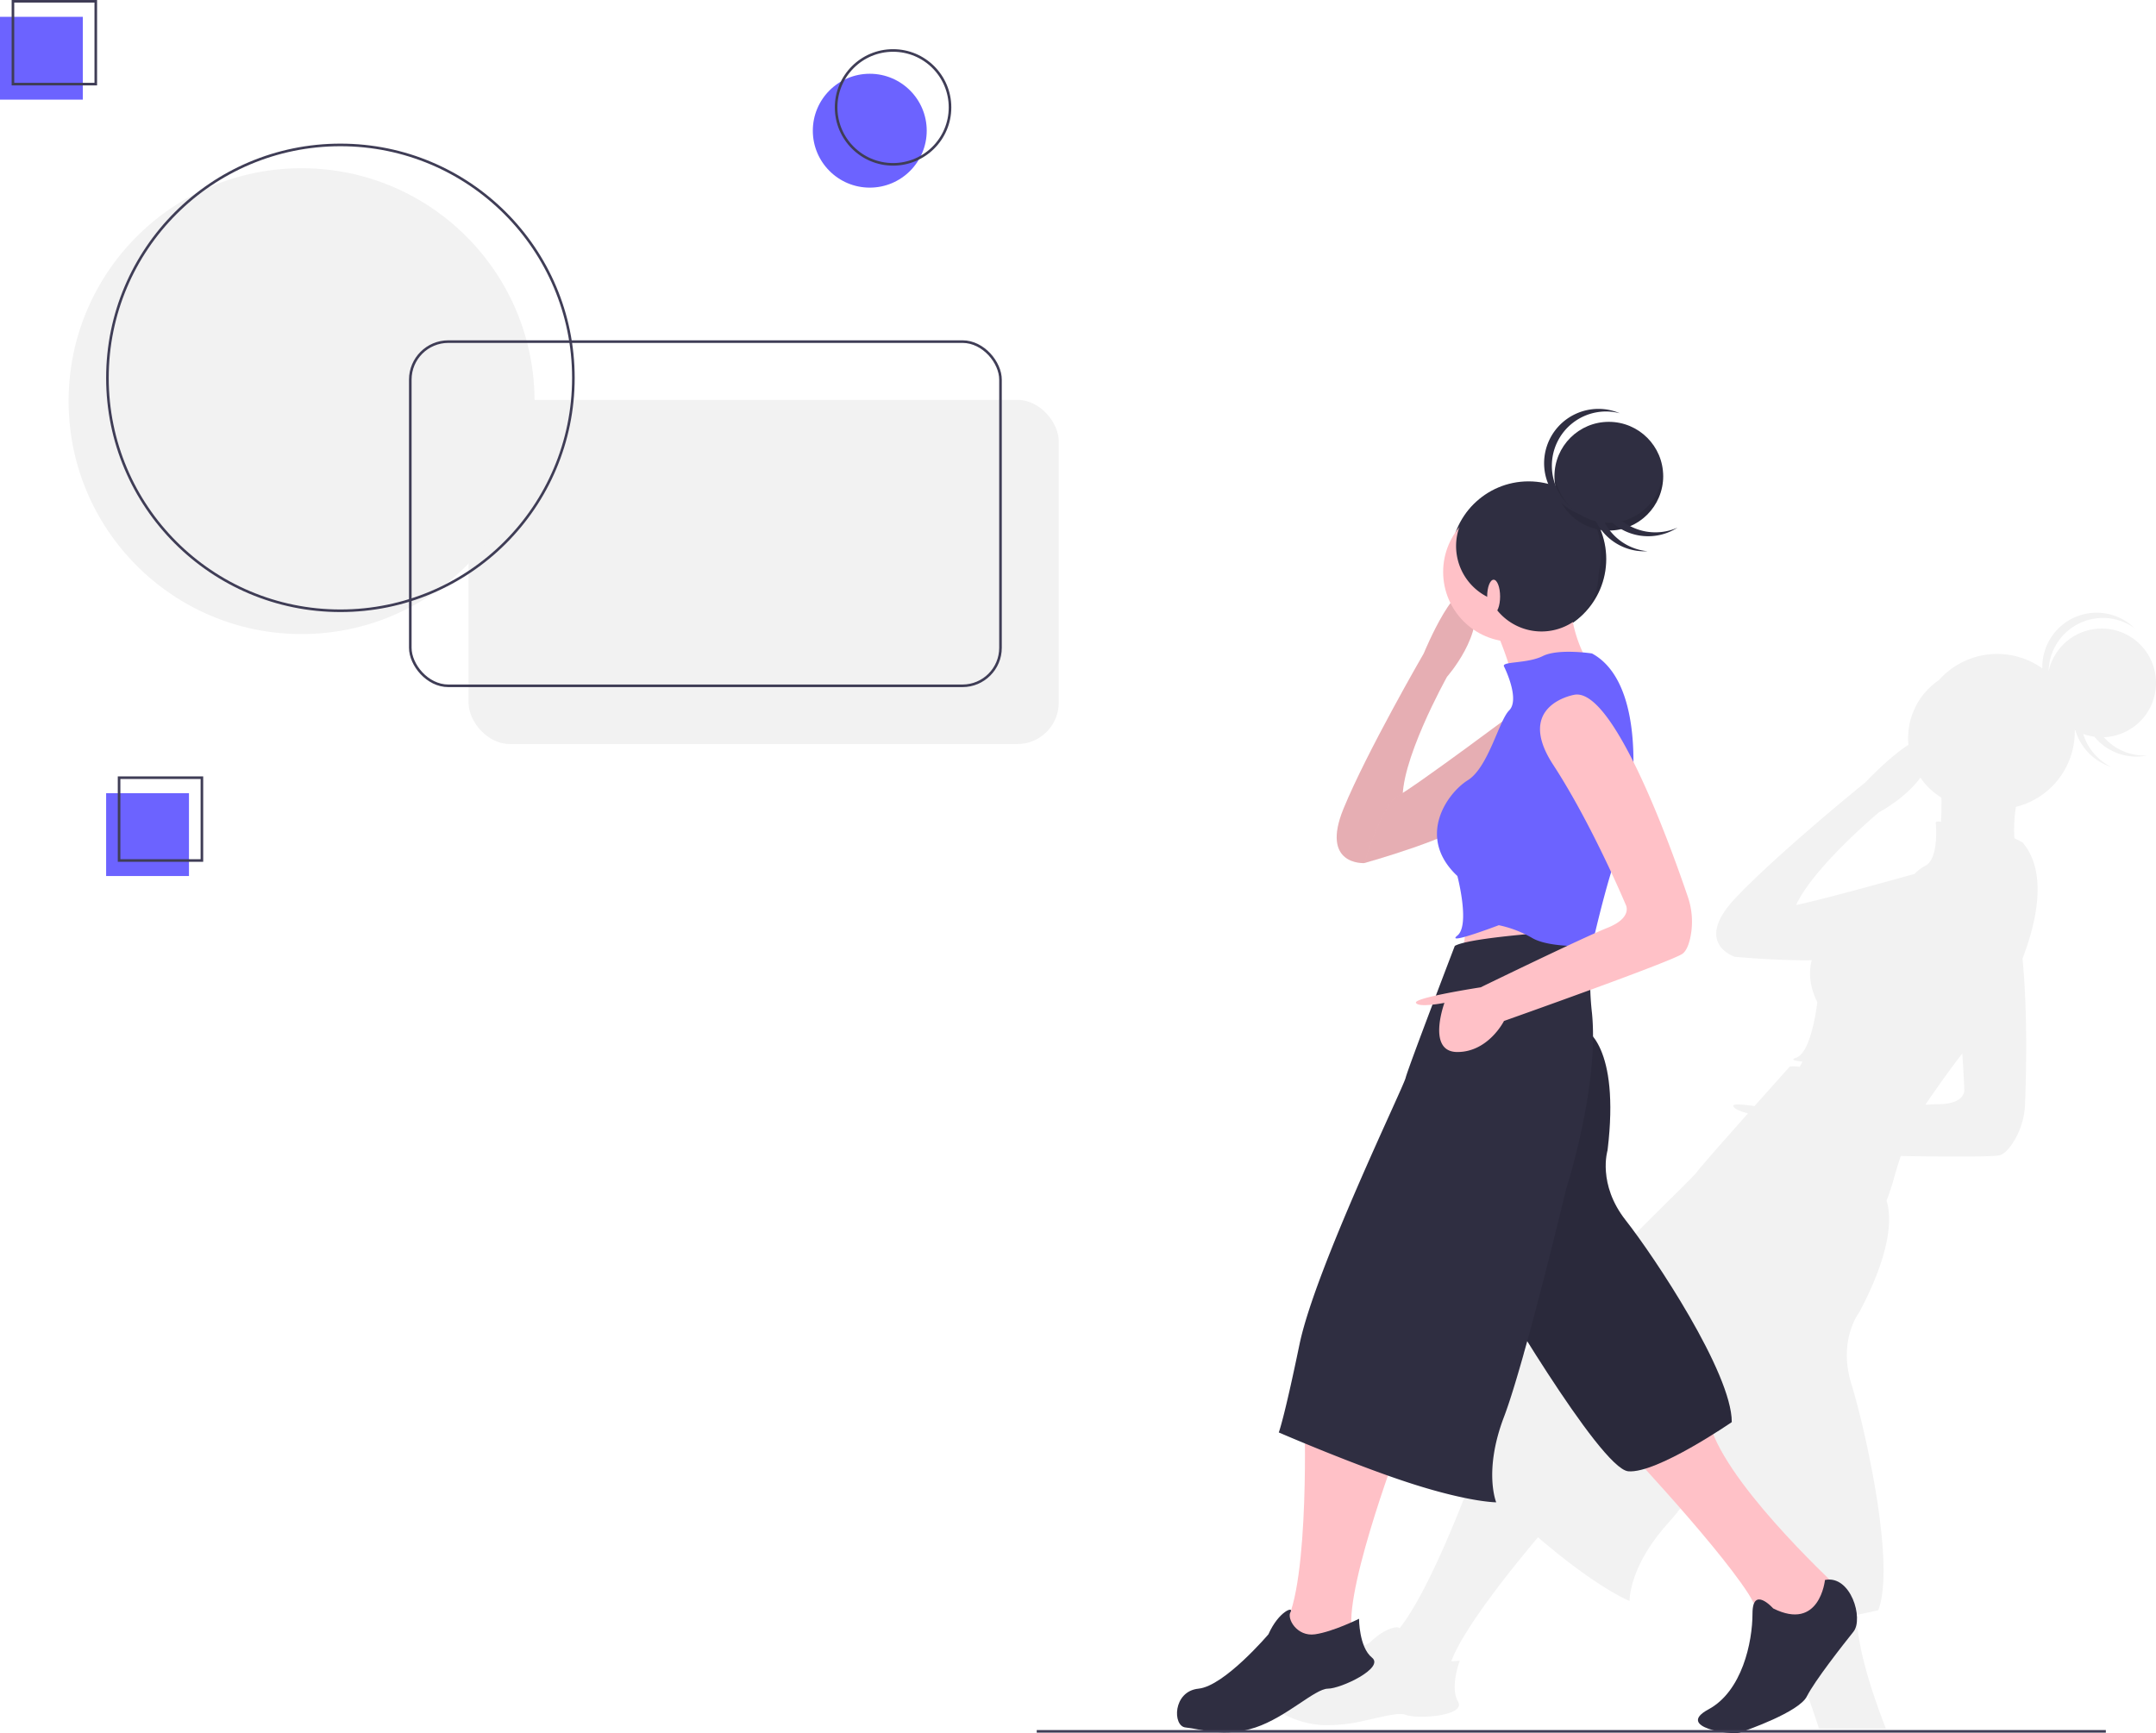 <svg height="669.688" viewBox="0 0 832.88 669.688" width="832.88" xmlns="http://www.w3.org/2000/svg"><path d="m1002.96 359.166a20.981 20.981 0 0 0 -26.51 10.73c-.21.45-.42.9-.61 1.37a22.621 22.621 0 0 0 -.88 3.03 20.986 20.986 0 0 1 28.5-19.22 20.664 20.664 0 0 1 4.66 2.52 20.978 20.978 0 0 0 -35.59 15.58 30.069 30.069 0 0 0 -39.97 4.56 27.005 27.005 0 0 0 -11.76 24.97c-7.31 4.63-16.61 14.48-16.61 14.48s-34.13 27.63-50.4 44.95c-16.27 17.33-.04 22.48-.04 22.48s16.33 1.54 29.71 1.31c-1.24 4.56-.9 9.98 2.13 16.23 0 0-2.13 19.53-8.23 21.48-2.29.73-.54 1.19 2.52 1.48l-1.06 2.03a15.342 15.342 0 0 0 -3.82-.14s-6.32 7.05-13.67 15.3c-4.6-.68-8.29-.96-8.2-.11.11 1.18 3.01 2.22 5.69 2.93-8.97 10.09-18.57 20.97-19.8 22.72-2.36 3.38-59.14 56.6-75.11 81.53-15.97 24.94-19.63 28.9-19.63 28.9s3.11 3.04 7.92 7.59c-5.19 13.86-17.55 45.15-28.09 58.36.37-1.2-5.28-.72-11.45 5.46 0 0-.58.32-1.6.84-5.37 2.78-22.97 11.34-31.12 9.12-9.7-2.64-14.61 9.98-10.03 12.22 4.95 2.44 12.57 9.1 25.21 9.66a64.189 64.189 0 0 0 15.94-1.84c6.95-1.5 12.86-3.2 15.57-2.16 4.67 1.78 23.41.39 20.17-5.13-3.24-5.53.69-15.8.69-15.8s-1.3.13-3.29.24c4.66-12.62 23.04-35.48 33.5-47.91 2.72 2.31 5.41 4.55 8 6.62 18.04 14.4 27.38 17.97 27.38 17.97s-.38-12.99 14.6-29.74c4.62-5.17 11.52-14.16 18.85-24.11 4.89 25.01 12.39 57.9 18.47 60.88a18.02 18.02 0 0 0 6.4 1.41c3.88 9.9 10.19 26.42 14.88 40.95h25.84c-5.68-14.6-11.08-31.55-11.34-44 4.96-.98 8.37-1.8 8.37-1.8 6.79-17.75-5.14-70.5-10.41-87.51-5.27-17 3.12-27.71 3.12-27.71 12.94-24.45 12.31-37.27 10.49-43.08a89.563 89.563 0 0 0 2.85-8.57c.88-3.2 1.77-6.07 2.65-8.64 17.7.27 35.88.36 38.26-.32 1.68-.48 3.35-2.28 4.8-4.42a29.627 29.627 0 0 0 4.95-15.54c.44-11.38 1.01-35.74-.99-56.03 6.08-15.74 9.3-34.04.03-44.86 0 0-1.26-.71-3.17-1.64a55.586 55.586 0 0 1 .6-12.11 29.618 29.618 0 0 0 6.26-2.32c.43-.22.85-.44 1.27-.68.84-.47 1.65-.99 2.44-1.54a29.846 29.846 0 0 0 10.78-13.83c.19-.5.37-1 .53-1.5.06-.17.1-.34.15-.51.11-.34.21-.67.3-1 .05-.21.1-.41.14-.61.08-.3.16-.61.22-.91.05-.22.08-.43.12-.65.06-.29.11-.58.16-.88.04-.22.06-.44.09-.66.04-.28.08-.57.11-.86.03-.23.04-.45.06-.67.03-.29.05-.57.06-.85.02-.23.02-.45.03-.68.01-.28.02-.56.02-.84 0-.23-.01-.45-.01-.68v-.01c.09.05.17.1.26.15a21.039 21.039 0 0 0 13.74 14.06 21.087 21.087 0 0 1 -10.74-12.69 20.747 20.747 0 0 0 4.3 1.05 21.024 21.024 0 0 0 20.52 7.26 21.076 21.076 0 0 1 -16.86-7.06 21.371 21.371 0 0 0 3.92-.53 20.663 20.663 0 0 0 3.82-1.28 21.225 21.225 0 0 0 6.59-4.63 20.81 20.81 0 0 0 2.55-3.24 21.445 21.445 0 0 0 1.91-3.8c.18-.47.32-.95.46-1.43a20.961 20.961 0 0 0 -12.57-25.69zm-279.76 386.17a2.267 2.267 0 0 1 .48-.57c-.16.19-.32.39-.48.57zm199.96-292.75c-13.34 3.73-37.44 10.36-45.77 12.02 6.89-14.83 31.99-35.8 31.99-35.8s10.18-5.33 16.04-13.42a26.817 26.817 0 0 0 8.15 7.74c.03 3.1-.01 6.29-.19 9.32-1.31-.23-2.09-.18-2.02.49.22 2.23.95 14.29-4.21 16.6a15.983 15.983 0 0 0 -3.99 3.05zm9.44 88.98c-1.31.02-3.12.09-5.27.21 3.41-4.99 9.29-13.43 14.28-19.79.58 8.24.75 13.68.75 13.68s1.01 5.74-9.76 5.9z" fill="#f2f2f2" transform="translate(-183.56 -114.906)"/><circle cx="590.5" cy="216" fill="#2f2e41" r="30"/><path d="m794.249 308.717a30 30 0 0 1 -42.379 42.379 30 30 0 1 0 42.379-42.379z" opacity=".1" transform="translate(-183.56 -114.906)"/><circle cx="621.5" cy="184" fill="#2f2e41" r="21"/><path d="m805.06 316.906a20.986 20.986 0 0 1 -20.924-19.5c-.035.497-.076.994-.076 1.5a21 21 0 0 0 42 0c0-.506-.041-1.003-.076-1.5a20.986 20.986 0 0 1 -20.924 19.5z" opacity=".1" transform="translate(-183.56 -114.906)"/><path d="m783.06 294.906a20.927 20.927 0 0 1 26.257-20.31 20.991 20.991 0 1 0 -13.514 39.62 21.002 21.002 0 0 1 -12.743-19.31z" fill="#2f2e41" transform="translate(-183.56 -114.906)"/><path d="m802.016 313.371a20.927 20.927 0 0 1 18.858-27.319 20.991 20.991 0 1 0 -.857 41.852 21.002 21.002 0 0 1 -18.001-14.534z" fill="#2f2e41" transform="translate(-183.56 -114.906)"/><path d="m808.775 315.008a20.927 20.927 0 0 1 2.936-33.065 20.991 20.991 0 1 0 19.89 36.834 21.002 21.002 0 0 1 -22.827-3.769z" fill="#2f2e41" transform="translate(-183.56 -114.906)"/><path d="m798.56 373.406s-32 22-30 12c1.12-5.62-3.13-17.57-7.07-26.95-3.06-7.3-5.93-13.05-5.93-13.05l35-9a55.551 55.551 0 0 0 .13 16.05 51.388 51.388 0 0 0 7.87 20.95z" fill="#ffc1c7" transform="translate(-183.56 -114.906)"/><path d="m567 352.5-2 17 28-3 5-18z" fill="#ffc1c7"/><g transform="translate(-183.56 -114.906)"><path d="m716.56 441.406-6 7s-17 1-8-21 31-60 31-60 14-34 19-21-10 30-10 30-19 34-17 49z" fill="#ffc1c7"/><path d="m716.56 441.406-6 7s-17 1-8-21 31-60 31-60 14-34 19-21-10 30-10 30-19 34-17 49z" opacity=".1"/><path d="m812.56 675.406s45 48 50 62-8 36-13 37-6 7 0 8 26-8 32-18 10-17 13-19 5-11 0-16-46-43-51-66z" fill="#ffc1c7"/><path d="m888.56 725.406s-2 20-20 11c0 0-8-9-8 2s-4 30-17 37 9 10 12 9 23-8 26-14 14-20 18-25-1-22-11-20z" fill="#2f2e41"/><path d="m795.56 512.406s14 6 9 47c0 0-4 13 7 27s41 59 41 78c0 0-29 20-40 19s-54-75-54-75z" fill="#2f2e41"/><path d="m795.56 512.406s14 6 9 47c0 0-4 13 7 27s41 59 41 78c0 0-29 20-40 19s-54-75-54-75z" opacity=".1"/><path d="m687.56 665.406s2 72-10 80c0 0-16 23-26 23s-9 8-4 9 6 4 26-4 30-10 33-10 6-4 0-16 17-73 17-73z" fill="#ffc1c7"/><path d="m708.56 740.406s-10 5-17 6-10.937-6.08-9.469-8.54-4.531-.46-8.531 8.54c0 0-17 20-27 21s-10.078 14.538-5 15c5.5.5 15 4 27 0s23-15 28-15 22-8 17-12-5-15-5-15z" fill="#2f2e41"/><path d="m771.56 388.013s-42 31.394-48 34.394-13 26-13 26 36-10 42-17 19-43.394 19-43.394z" fill="#ffc1c7"/><path d="m771.56 388.013s-42 31.394-48 34.394-13 26-13 26 36-10 42-17 19-43.394 19-43.394z" opacity=".1"/></g><circle cx="584.5" cy="221" fill="#ffc1c7" r="27"/><path d="m745.56 480.406s-18 47-19 51-35 74-41 103-8 34-8 34 30 13 52 20 32 7 32 7-5-12 3-33 24-88 24-88 12.794-39.501 10-68a106.444 106.444 0 0 1 -.24-22.113 8.649 8.649 0 0 0 -9.161-9.655c-14.837 1.017-38.834 3.045-43.599 5.768z" fill="#2f2e41" transform="translate(-183.56 -114.906)"/><path d="m798.56 367.406s-13-2-19 1-16 2-15 4 6 13 2 17-8 22-16 27-20 22-4 37c0 0 5 19 0 23s16-4 16-4a43.557 43.557 0 0 1 13 5c7 4 23 3 23 3s7-31 11-38 13-62-11-75z" fill="#6c63ff" transform="translate(-183.56 -114.906)"/><path d="m791.56 383.406s-23 4-8 27 28 54 28 54 3 5-7 9-49 23-49 23-26 4-25 6 11 0 11 0-7 19 5 19 18-12 18-12 65-23 69-26c1.4-1.05 2.31-3.325 2.901-5.839a29.641 29.641 0 0 0 -.932-16.287c-6.752-19.895-28.876-81.228-43.97-77.874z" fill="#ffc1c7" transform="translate(-183.56 -114.906)"/><path d="m788.111 316.855a21.999 21.999 0 1 0 -29.102 29.102 21.999 21.999 0 1 0 29.102-29.102z" fill="#2f2e41" transform="translate(-183.56 -114.906)"/><ellipse cx="577" cy="230.5" fill="#ffc1c7" rx="2.5" ry="6.5"/><circle cx="336" cy="50.5" fill="#6c63ff" r="22"/><path d="m41 306.5h32v32h-32z" fill="#6c63ff"/><rect fill="#f2f2f2" height="133" rx="16.004" width="228" x="181" y="154.5"/><circle cx="116.5" cy="155" fill="#f2f2f2" r="90"/><circle cx="131.5" cy="146" fill="none" r="90" stroke="#3f3d56" stroke-miterlimit="10"/><rect fill="none" height="133" rx="14.693" stroke="#3f3d56" stroke-miterlimit="10" width="228" x="158.5" y="132"/><circle cx="345" cy="41.5" fill="none" r="22" stroke="#3f3d56" stroke-miterlimit="10"/><path d="m46 300.5h32v32h-32z" fill="none" stroke="#3f3d56" stroke-miterlimit="10"/><path d="m0 6.5h32v32h-32z" fill="#6c63ff"/><path d="m5 .5h32v32h-32z" fill="none" stroke="#3f3d56" stroke-miterlimit="10"/><path d="m400.5 669h413" fill="none" stroke="#3f3d56" stroke-miterlimit="10"/></svg>